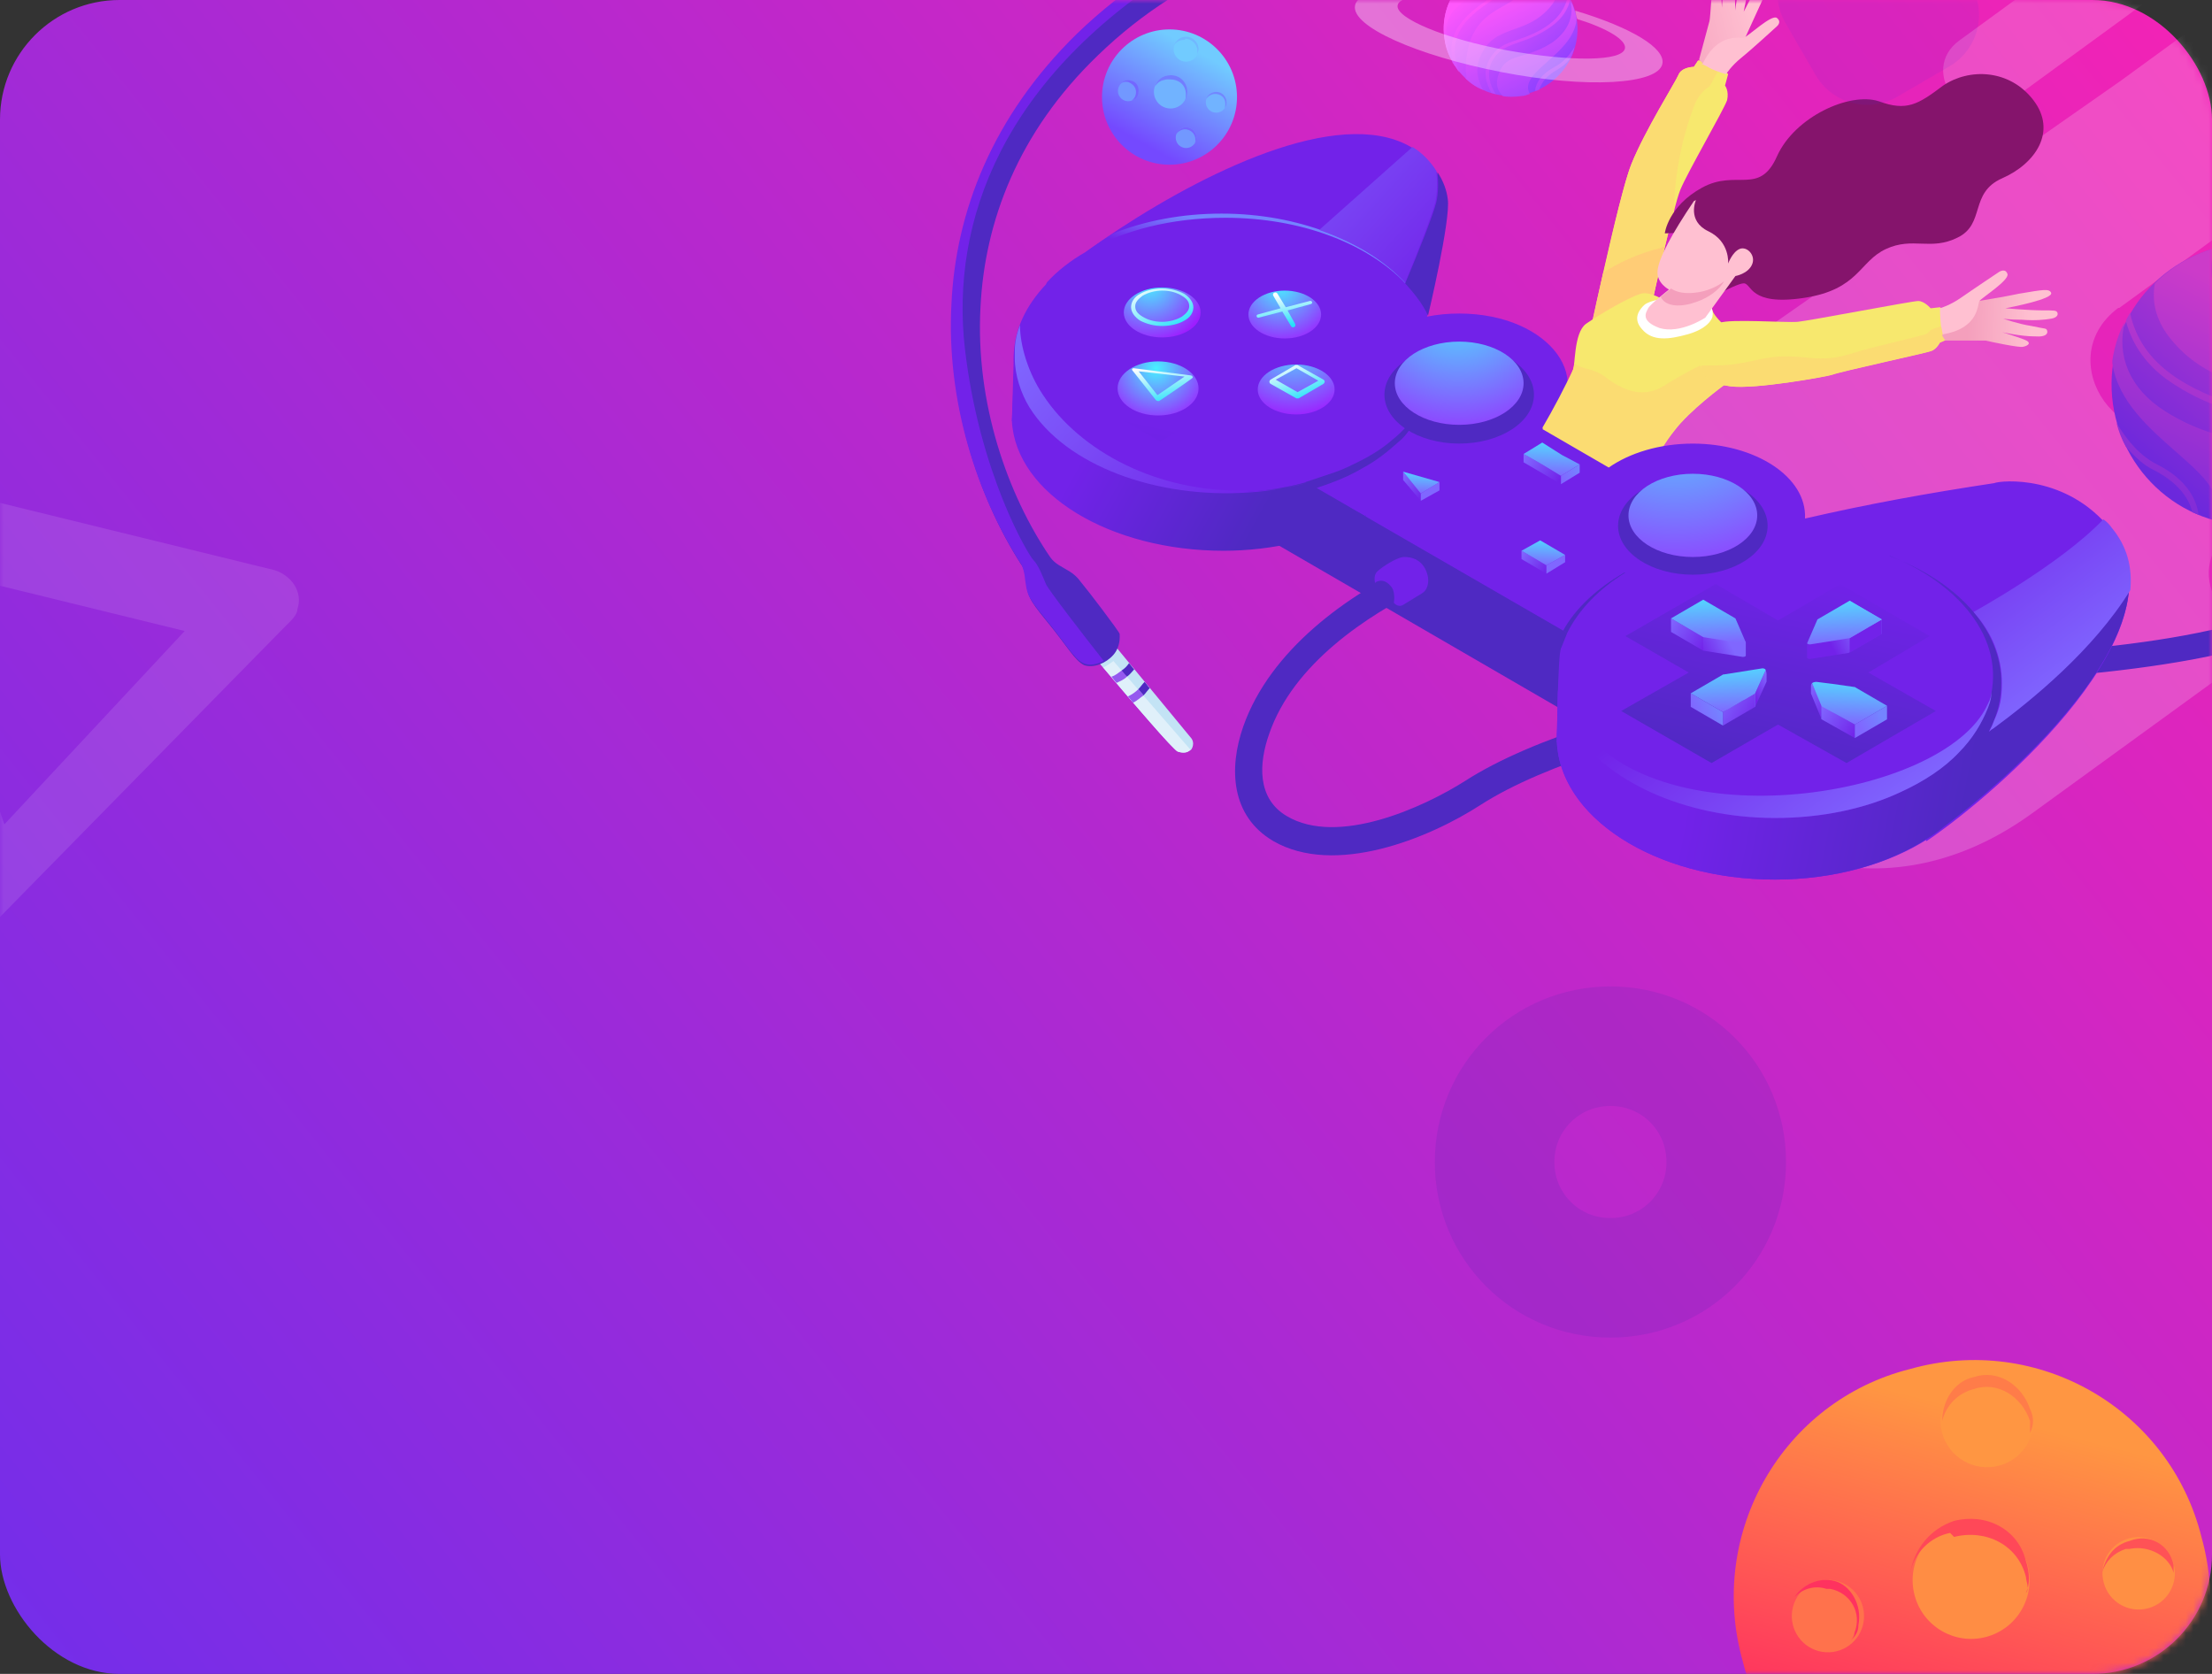 <svg width="296" height="224" viewBox="0 0 296 224" fill="none" xmlns="http://www.w3.org/2000/svg">
<rect x="0" y="0" width="296" height="224" fill="#333333" stroke="none"/>
<rect width="296" height="224" rx="16" fill="url(#paint0_linear)"/>
<mask id="mask0" mask-type="alpha" maskUnits="userSpaceOnUse" x="0" y="0" width="296" height="224">
<rect width="296" height="224" rx="16" fill="#C4C4C4"/>
</mask>
<g mask="url(#mask0)">
<path d="M342.168 20.613L339.311 22.687L338.756 23.103L338.061 23.66L332.364 27.838C332.085 28.117 331.67 28.394 331.252 28.673L310.688 43.572L294.014 55.688C284.426 62.65 274.005 48.307 283.453 41.205C283.453 41.205 283.453 41.205 283.593 41.205L310.548 21.57L310.132 21.43C310.411 21.151 310.827 20.874 311.106 20.595C311.106 20.595 311.106 20.595 311.245 20.595L322.084 12.657C332.784 2.909 319.028 -14.915 306.66 -5.863L283.734 10.847L194.938 72.956C200.357 72.26 206.054 70.17 211.752 66.271L219.393 60.98C200.634 90.641 237.873 133.671 272.055 108.745L300.817 87.857L306.514 83.679C298.734 87.718 291.09 76.438 298.734 70.868L319.437 55.829L325.829 51.235C325.968 51.095 325.968 51.095 326.107 51.095L326.247 50.955C326.386 50.816 326.386 50.816 326.525 50.676C326.665 50.536 326.804 50.536 326.804 50.397L342.168 39.238V20.613Z" fill="white" fill-opacity="0.188"/>
<path d="M268.445 13.912L290.4 -2.102C295.958 -6.14 289.705 -14.634 284.147 -10.595L262.192 5.418C256.634 9.457 262.887 17.95 268.445 13.912Z" fill="white" fill-opacity="0.188"/>
<path d="M255.617 183.195C272.697 178.384 290.321 188.544 294.587 205.669C299.388 222.786 289.25 240.448 272.162 244.723C255.082 249.543 237.458 239.375 233.192 222.25C228.391 205.132 238.537 187.479 255.617 183.195Z" fill="url(#paint1_linear)"/>
<path d="M261.74 203.907C265.91 202.786 270.2 205.268 271.318 209.448C272.437 213.627 269.96 217.926 265.79 219.047C261.62 220.168 257.33 217.686 256.211 213.507C255.085 209.328 257.561 205.028 261.74 203.907Z" fill="#FF8D44"/>
<path d="M261.488 205.669C265.762 204.596 270.028 206.742 271.099 211.017C271.099 211.553 271.634 212.626 271.099 213.155C271.634 212.082 271.634 210.481 271.099 208.871C270.028 204.588 265.762 202.45 261.488 203.523C258.284 204.596 256.151 207.27 255.616 210.481C256.151 207.807 258.284 205.669 260.953 205.132L261.488 205.669Z" fill="#FF4858"/>
<path d="M245.857 211.585C248.437 212.274 249.963 214.932 249.276 217.518C248.589 220.104 245.937 221.633 243.356 220.945C240.776 220.248 239.25 217.598 239.937 215.012C240.624 212.426 243.276 210.889 245.857 211.585Z" fill="#FF724C"/>
<path d="M244.947 212.626C247.615 213.163 249.221 215.837 248.15 218.511C248.15 219.047 247.615 219.584 247.615 219.584C248.15 219.047 248.686 218.511 248.686 217.446C249.221 214.772 247.615 212.098 245.482 211.561C243.349 211.025 241.208 212.098 240.146 213.699C241.216 212.626 242.814 212.098 244.42 212.626H244.947Z" fill="#FF325F"/>
<path d="M284.93 205.845C287.51 205.148 290.17 206.686 290.865 209.28C291.56 211.865 290.027 214.531 287.438 215.22C284.858 215.917 282.197 214.379 281.51 211.785C280.807 209.199 282.341 206.533 284.93 205.845Z" fill="#FF8F44"/>
<path d="M284.988 207.27C287.656 206.734 290.324 208.343 290.86 210.481C290.86 211.017 290.86 211.553 290.86 212.09C290.86 211.553 290.86 210.481 290.86 209.416C290.324 206.742 287.656 205.132 284.988 206.205C282.855 206.742 281.784 208.343 281.249 210.489C281.784 208.887 282.855 207.814 284.453 207.278H284.988V207.27Z" fill="#FF5256"/>
<path d="M264.29 184.036C267.622 183.139 271.041 185.125 271.936 188.463C272.83 191.802 270.849 195.237 267.518 196.126C264.186 197.022 260.767 195.037 259.872 191.698C258.986 188.367 260.959 184.933 264.29 184.036Z" fill="#FF9642"/>
<path d="M264.17 185.869C267.373 184.797 270.577 186.942 271.647 190.153C271.647 190.689 271.647 191.226 271.647 191.762C272.183 190.689 272.183 189.624 271.647 188.551C270.577 185.341 267.373 183.203 264.17 184.268C261.501 184.805 259.896 187.479 259.896 190.153C260.431 188.015 262.029 186.406 264.17 185.869Z" fill="#FF7C49"/>
<path d="M143.573 84.563C143.573 84.563 156.775 100.299 157.608 100.577C158.442 100.856 159.137 100.577 159.415 100.297C159.694 99.879 159.833 99.183 159.276 98.626C158.721 97.93 147.326 84.144 147.326 84.144L143.713 84.7L143.573 84.563Z" fill="#C3E3F5"/>
<path d="M147.604 89.297C151.494 93.892 157.052 100.437 157.609 100.577C158.443 100.856 158.998 100.716 159.277 100.297L148.995 88.462C148.992 88.462 147.882 89.297 147.604 89.297Z" fill="#E0F0FA"/>
<path d="M190.678 78.576C182.897 82.335 173.031 88.88 169.835 98.211C168.446 102.11 168.168 106.845 172.197 109.212C179.007 113.25 190.399 108.097 196.097 104.477C204.99 98.768 220.69 94.033 238.755 90.691C273.77 84.006 330.324 94.869 330.046 43.902C329.906 29.419 325.182 15.912 316.15 2.682C301.144 -19.32 277.939 -14.446 257.234 -10.129C247.228 -8.041 237.919 -6.09 229.86 -7.066C204.432 -10.268 171.362 -16.257 146.905 7.417C136.205 17.721 131.76 29.697 131.204 41.116C130.512 53.927 134.82 66.182 140.518 74.538C141.212 75.513 142.046 75.79 143.158 76.488C144.271 77.184 144.686 78.02 144.965 78.299C145.244 78.578 149.829 84.565 149.829 84.844C149.829 85.123 149.968 86.515 148.995 87.628C148.022 88.743 146.354 89.439 145.104 89.02C143.855 88.463 142.742 86.374 140.102 83.171C137.461 79.968 137.6 79.689 137.322 77.88C137.182 76.348 136.767 75.652 136.627 75.513C130.93 66.6 126.761 54.066 127.456 40.978C128.011 28.723 132.874 15.912 144.269 4.772C170.114 -20.154 204.295 -14.028 230.28 -10.685C237.645 -9.71 246.677 -11.66 256.402 -13.748C278.218 -18.343 302.672 -23.496 319.069 0.594C328.517 14.52 333.52 28.723 333.659 43.902C333.938 97.793 276.689 87.209 239.449 94.311C221.942 97.653 206.657 102.248 198.18 107.678C191.094 112.273 178.587 117.286 170.39 112.552C164.693 109.21 164.415 102.804 166.361 97.234C169.973 86.93 180.394 79.549 189.15 75.511L190.678 78.853V78.576Z" fill="#4F29C2"/>
<path d="M147.705 88.447C146.871 88.866 145.796 89.159 144.963 88.741C143.713 88.184 142.601 86.094 139.96 82.891C137.319 79.689 137.459 79.409 137.18 77.601C137.041 76.069 136.625 75.373 136.485 75.234C130.79 66.321 126.621 53.789 127.316 40.699C127.871 28.444 132.734 15.633 144.129 4.493C169.974 -20.433 204.156 -14.307 230.14 -10.964C237.505 -9.989 246.535 -11.94 256.262 -14.028C270.297 -16.951 285.443 -20.154 298.921 -15.559C275.716 -20.85 252.511 -10.685 236.671 -9.433C220.831 -8.041 183.452 -19.737 158.719 -4.838C133.986 10.203 127.179 29.836 129.123 46.686C131.069 63.395 137.598 74.258 138.294 74.954C138.989 75.65 139.544 77.182 139.962 78.157C140.241 78.853 144.965 84.981 147.605 88.322L147.705 88.447Z" fill="#7222E9"/>
<path d="M229.17 8.113H227.224L226.669 8.948C226.669 8.948 225.001 8.948 224.584 10.063C224.166 11.038 220.138 17.444 218.331 21.899C216.524 26.356 212.357 46.546 212.357 46.546L221.945 42.368L220.972 40.976C220.972 40.976 223.889 27.748 224.862 25.379C225.835 23.012 230.699 14.656 231.115 13.403C231.393 12.151 230.836 11.453 230.836 11.453L231.252 9.921L229.306 7.971L229.17 8.113Z" fill="#F7E86E"/>
<path d="M229.169 8.113H227.222L226.667 8.948C226.667 8.948 225 8.948 224.582 10.063C224.164 11.038 220.136 17.444 218.329 21.899C217.08 24.962 214.855 35.267 213.466 41.535C216.107 41.814 218.884 41.395 221.107 40.42C221.523 38.332 222.914 32.064 224.024 28.305C224.024 22.039 225.831 16.469 226.526 14.658C227.36 12.151 228.748 11.595 228.748 11.595L230.137 9.088L229.304 8.252L229.169 8.113Z" fill="#FBDC72"/>
<path d="M214.527 36.496C213.278 41.926 212.305 46.523 212.305 46.523L221.892 42.345L220.919 40.953C220.919 40.953 221.753 36.915 222.726 33.016C222.587 33.016 222.447 33.016 222.31 33.156C218.973 33.989 216.472 35.242 214.527 36.496Z" fill="#FFCC76"/>
<path d="M225.14 41.812C225.14 41.812 229.169 41.395 229.169 41.532C229.169 41.672 229.448 42.368 230.837 43.623C232.226 44.737 232.365 48.776 232.365 48.776L230.698 51.56C230.698 51.56 226.113 54.902 224.027 57.686C221.804 60.472 219.719 64.788 219.719 64.788C219.719 64.788 217.218 65.067 213.745 63.256C210.134 61.445 207.354 58.242 207.354 58.242C207.354 58.242 210.134 51.281 210.41 50.166C210.826 49.051 210.549 44.596 212.217 43.343C214.024 42.091 217.775 39.861 219.582 39.305C221.387 38.748 225.14 41.812 225.14 41.812Z" fill="#F7E86E"/>
<path d="M231.114 50.726L230.559 51.562C230.559 51.562 225.974 54.904 223.889 57.688C221.666 60.474 219.58 64.79 219.58 64.79C219.58 64.79 217.079 65.069 213.607 63.258C209.993 61.447 207.215 58.245 207.215 58.245C207.215 58.245 209.995 51.283 210.271 50.168C210.411 49.889 210.646 49.097 210.646 48.54C211.895 49.655 213.051 49.053 214.995 50.587C217.636 52.537 220.138 53.233 222.776 51.562C225.417 49.891 227.5 48.915 227.5 48.915C227.5 48.915 227.779 49.891 230.975 50.587L231.114 50.726Z" fill="#FBDC72"/>
<path d="M222.22 41.535L221.664 40.143C221.664 40.143 220.415 40.422 219.997 40.839C219.579 41.257 218.329 42.51 219.718 44.041C221.107 45.713 223.332 45.433 225.831 44.737C228.333 44.041 229.166 42.787 229.166 42.231C229.306 41.812 228.888 40.559 228.888 40.559L222.217 41.395V41.535H222.22Z" fill="white"/>
<path d="M260.85 42.091L259.6 41.116L258.35 41.255C258.35 41.255 257.517 40.28 256.683 40.28C255.849 40.28 242.093 42.926 240.564 43.064C239.036 43.204 231.393 42.647 230.143 43.204C228.893 43.76 227.363 46.267 227.642 48.357C227.92 50.445 228.336 51.281 231.671 51.699C234.867 52.116 244.178 50.445 245.149 50.168C246.122 49.751 257.793 47.244 258.488 46.965C259.182 46.686 259.6 45.85 259.6 45.85L260.573 45.433C260.573 45.433 262.101 44.737 260.989 42.091H260.85Z" fill="#F7E86E"/>
<path d="M227.639 48.915C227.917 50.587 228.612 51.282 231.529 51.701C234.725 52.118 244.036 50.447 245.007 50.17C245.98 49.753 257.651 47.246 258.345 46.967C259.04 46.688 259.458 45.852 259.458 45.852L260.431 45.435C260.431 45.435 261.404 44.879 261.265 43.208C260.431 43.487 258.903 43.904 258.624 44.044C258.208 44.183 258.069 44.6 257.651 44.739C257.235 44.879 253.761 45.715 250.425 46.55C247.09 47.386 245.841 48.361 241.254 47.803C236.669 47.384 235.835 48.219 231.806 48.778C230.556 48.917 229.165 48.917 227.776 48.917H227.639V48.915Z" fill="#FBDC72"/>
<path d="M262.933 40.559C262.933 40.559 266.824 40.003 270.159 39.305C273.494 38.748 274.189 38.609 274.467 39.165C274.885 40.001 269.049 41.116 268.354 41.253C268.354 41.253 271.55 41.532 273.218 41.532C274.885 41.532 275.164 41.532 275.301 41.812C275.44 42.091 275.301 42.508 274.467 42.647C273.633 42.787 272.384 42.926 270.577 42.787C268.909 42.787 268.076 42.647 268.076 42.647C268.076 42.647 270.022 43.343 271.827 43.623C273.773 44.041 273.773 43.902 273.912 44.179C274.051 44.458 274.051 45.154 272.244 45.014C270.438 45.014 267.936 44.458 267.936 44.458C267.936 44.458 269.743 45.014 270.853 45.433C271.966 45.85 271.409 46.269 270.714 46.408C270.159 46.548 266.269 45.713 265.711 45.573C265.156 45.573 260.293 45.573 260.293 45.573L259.877 44.877L262.794 40.699L262.933 40.559Z" fill="url(#paint2_linear)"/>
<path d="M226.944 40.978C226.944 40.978 232.224 37.915 233.336 37.915C234.448 37.915 234.031 40.978 241.395 39.865C248.76 38.751 248.76 34.991 252.372 33.32C255.984 31.649 258.348 33.599 261.959 31.789C265.71 29.978 263.488 25.8 267.935 23.852C272.381 21.901 275.3 17.586 272.104 13.408C268.908 9.23 263.49 9.09 260.015 11.457C256.68 13.964 255.152 14.939 251.401 13.545C247.51 12.293 240.146 15.633 237.784 20.926C235.422 26.217 232.365 22.597 227.778 25.104C223.193 27.611 222.775 31.23 222.775 31.23L226.526 31.091L227.221 40.978H226.944Z" fill="#85146C"/>
<path d="M226.944 26.773C226.944 26.773 225.694 29.559 228.611 30.951C231.529 32.343 231.252 35.269 231.252 35.269C231.252 35.269 231.807 33.737 232.78 33.318C233.753 32.901 235.003 34.154 234.448 35.406C233.893 36.658 232.225 36.938 232.225 36.938L228.195 42.508C228.195 42.508 224.86 44.735 222.082 43.9C219.442 42.924 220.275 41.812 220.554 41.253C220.833 40.697 223.334 38.746 223.334 38.746C223.334 38.746 221.667 37.911 221.806 36.24C221.945 34.569 223.75 31.226 226.669 26.911L226.944 26.773Z" fill="#FFC0D1"/>
<path d="M223.61 38.611C223.61 38.611 222.915 39.167 222.221 39.726C222.915 41.118 224.999 41.118 226.945 40.422C228.612 39.865 230.141 38.751 230.696 37.638C229.862 38.334 228.334 39.03 226.806 39.169C225.556 39.307 224.443 39.167 223.61 38.611Z" fill="#F49FBC"/>
<path d="M260.016 44.737C264.879 43.902 264.6 40.699 264.879 40.282C265.158 39.865 268.909 37.498 268.63 36.663C268.351 35.827 267.518 36.383 267.518 36.383C267.518 36.383 263.767 38.888 262.378 39.863C260.989 40.839 259.598 41.255 259.598 41.255C259.598 41.255 259.598 42.508 259.737 43.623C259.876 44.041 259.876 44.458 260.016 44.875V44.737Z" fill="#FFC0D1"/>
<path d="M232.641 7C232.641 7 234.309 3.378 235.698 0.315C237.087 -2.748 237.505 -3.304 236.948 -3.863C236.253 -4.559 233.752 0.872 233.336 1.567C233.336 1.567 233.891 -1.496 234.448 -3.167C235.004 -4.698 235.004 -5.117 234.727 -5.255C234.448 -5.394 234.032 -5.534 233.754 -4.698C233.475 -4.002 233.059 -2.748 232.641 -1.079C232.226 0.592 232.226 1.428 232.226 1.428C232.226 1.428 232.086 -0.523 232.226 -2.471C232.365 -4.419 232.365 -4.559 232.226 -4.698C232.086 -4.838 231.392 -5.117 230.976 -3.306C230.558 -1.635 230.421 1.011 230.421 1.011C230.421 1.011 230.281 -0.939 230.281 -2.052C230.142 -3.167 229.587 -2.748 229.308 -2.192C229.03 -1.635 228.893 2.263 228.753 2.822C228.614 3.378 227.364 7.975 227.364 7.975L227.919 8.532L232.783 6.86L232.641 7Z" fill="url(#paint3_linear)"/>
<path d="M227.778 8.671C229.861 4.216 232.92 5.189 233.336 5.05C233.891 4.91 237.087 1.847 237.781 2.403C238.476 2.959 237.781 3.518 237.781 3.518C237.781 3.518 234.446 6.581 233.057 7.696C231.668 8.811 230.974 9.924 230.974 9.924C230.974 9.924 229.861 9.644 228.751 9.088C228.335 8.809 227.917 8.671 227.639 8.532L227.778 8.671Z" fill="#FFC0D1"/>
<path d="M195.265 48.496C199.155 48.496 202.63 49.472 205.268 51.003L205.823 49.193L209.853 51.143V57.828C209.853 62.981 203.322 67.296 195.402 67.296C187.343 67.296 180.951 63.118 180.951 57.828C180.951 52.675 187.482 48.359 195.402 48.359L195.265 48.496Z" fill="#FBDC72"/>
<path d="M140.101 37.775C141.49 36.244 143.297 34.852 145.243 33.737C156.498 25.66 174.563 15.633 185.678 18.419C191.236 19.811 193.183 23.989 193.598 26.775C194.016 29.561 190.958 42.372 190.958 42.372C192.347 42.093 193.738 41.956 195.266 41.956C207.494 41.956 214.302 51.285 206.382 57.413L215.275 62.566C218.055 60.616 222.085 59.363 226.53 59.363C234.868 59.363 241.815 63.819 241.536 69.391C250.011 67.44 257.655 66.048 266.826 64.656C267.939 64.24 276.553 63.541 282.39 70.783C292.95 83.733 267.66 105.874 257.796 112.558L254.182 106.292C249.458 108.52 243.622 109.774 237.369 109.774C221.111 109.774 207.912 101.141 208.189 90.418C199.156 85.684 179.842 72.733 178.869 72.037C177.896 71.341 177.48 66.746 178.453 63.541C174.145 65.213 169.281 66.188 163.863 66.188C148.299 66.188 135.655 57.971 135.655 47.807C135.655 44.185 137.323 40.845 139.964 38.059L140.101 37.775Z" fill="#7222E9"/>
<path d="M208.882 86.792L209.716 84.702L167.058 60.055V70.639L208.604 94.73L208.882 86.792Z" fill="#4F29C2"/>
<path d="M237.504 117.705C253.62 117.705 266.684 109.227 266.684 98.768C266.684 88.309 253.62 79.83 237.504 79.83C221.388 79.83 208.323 88.309 208.323 98.768C208.323 109.227 221.388 117.705 237.504 117.705Z" fill="#7222E9"/>
<path d="M230.004 80.387L216.386 80.526C216.386 80.526 209.3 86.096 208.882 86.792C208.464 87.488 208.327 99.326 208.327 99.326L230.004 80.526V80.387Z" fill="#7222E9"/>
<path d="M163.722 72.75C179.301 72.75 191.93 64.795 191.93 54.983C191.93 45.171 179.301 37.217 163.722 37.217C148.144 37.217 135.515 45.171 135.515 54.983C135.515 64.795 148.144 72.75 163.722 72.75Z" fill="#7222E9"/>
<path d="M157.191 37.496L143.574 37.636L135.687 46.907L135.408 56.375L157.051 37.636L157.191 37.496Z" fill="#7222E9"/>
<path d="M182.759 69.107L174.839 64.513C171.364 65.488 167.752 65.904 163.999 65.904C151.355 65.904 139.127 60.195 136.347 51.143C135.929 50.028 135.792 48.776 135.792 47.521L135.407 56.375C135.962 66.123 148.575 73.702 163.721 73.702C170.252 73.702 177.199 72.17 182.756 68.968V69.107H182.759Z" fill="url(#paint4_linear)"/>
<path d="M192.344 22.874C192.484 24.406 192.484 25.798 192.205 27.052C191.789 28.723 189.982 33.318 188.036 37.915C189.286 39.307 190.398 40.699 191.093 42.233C191.093 42.233 194.149 29.422 193.733 26.636C193.594 25.521 193.178 24.268 192.344 23.016V22.874Z" fill="#4F29C2"/>
<path d="M252.93 74.398C262.517 78.297 268.909 86.094 265.992 94.59C264.185 99.743 259.461 103.642 254.319 106.009C249.595 108.237 243.758 109.491 237.506 109.491C224.583 109.491 212.078 103.781 209.022 94.59C208.743 93.894 208.606 93.058 208.466 92.362L208.327 99.185C208.745 109.489 221.666 117.705 237.508 117.705C245.428 117.705 252.653 115.615 257.795 112.275C258.49 111.856 259.323 111.3 260.157 110.604C268.772 104.198 283.917 90.412 284.89 78.993C280.027 87.07 271.412 94.031 266.131 97.93C267.243 95.842 267.799 93.613 267.799 91.385C267.799 84.144 261.823 77.738 252.792 74.396H252.93V74.398Z" fill="url(#paint5_linear)"/>
<path d="M209.714 84.702C211.243 81.639 213.883 78.853 217.495 76.626H217.356C213.742 78.713 210.825 81.36 209.157 84.423L209.714 84.702Z" fill="#4F29C2"/>
<path d="M188.04 57.269C187.485 57.826 187.067 58.245 186.372 58.801C185.123 59.916 183.592 60.889 181.925 61.724C180.812 62.281 179.702 62.839 178.45 63.256C177.201 63.675 175.949 64.092 174.699 64.51L176.088 65.346C176.783 65.067 177.338 64.929 178.034 64.65C179.563 64.094 181.091 63.398 182.48 62.562C184.287 61.587 185.815 60.334 187.204 59.08C187.759 58.663 188.177 58.105 188.593 57.548C188.314 57.409 188.038 57.269 187.898 57.13L188.04 57.269Z" fill="#4F29C2"/>
<path d="M145.241 33.737C150.244 30.814 156.775 29.142 164 29.142C174.143 29.142 183.036 32.624 188.039 37.915V37.775C182.897 32.345 173.867 28.584 163.445 28.584C158.166 28.584 153.163 29.559 148.994 31.23C147.743 32.066 146.493 32.901 145.241 33.737Z" fill="url(#paint6_linear)"/>
<path d="M208.882 63.675L206.102 62.004L203.879 60.751V61.866L208.882 64.79V63.675Z" fill="url(#paint7_linear)"/>
<path d="M208.883 63.675V64.79L211.384 63.258V62.143L208.883 63.675Z" fill="url(#paint8_linear)"/>
<path d="M208.882 63.675L211.383 62.143L209.021 60.891L206.38 59.22L203.879 60.751L206.102 62.004L208.882 63.675Z" fill="url(#paint9_linear)"/>
<path d="M206.936 75.65L203.601 73.702V74.817L206.936 76.765V75.65Z" fill="url(#paint10_linear)"/>
<path d="M206.936 75.65V76.765L209.437 75.234V74.258L206.936 75.65Z" fill="url(#paint11_linear)"/>
<path d="M206.936 75.65L209.437 74.258L206.102 72.31L203.601 73.702L206.936 75.65Z" fill="url(#paint12_linear)"/>
<path d="M190.124 66.042L187.762 63.118V64.233L190.124 67.017V66.042Z" fill="url(#paint13_linear)"/>
<path d="M190.123 66.042V67.017L192.624 65.625V64.51L190.123 66.042Z" fill="url(#paint14_linear)"/>
<path d="M190.124 66.042L192.625 64.51L187.762 63.118L190.124 66.042Z" fill="url(#paint15_linear)"/>
<path d="M226.53 76.905C232.056 76.905 236.535 73.974 236.535 70.36C236.535 66.745 232.056 63.814 226.53 63.814C221.004 63.814 216.524 66.745 216.524 70.36C216.524 73.974 221.004 76.905 226.53 76.905Z" fill="#4F29C2"/>
<path d="M226.529 63.398C231.287 63.398 235.144 65.892 235.144 68.968C235.144 72.043 231.287 74.538 226.529 74.538C221.772 74.538 217.915 72.043 217.915 68.968C217.915 65.89 221.772 63.398 226.529 63.398Z" fill="url(#paint16_radial)"/>
<path d="M195.264 46.269C200.789 46.269 205.268 49.199 205.268 52.814C205.268 56.429 200.789 59.359 195.264 59.359C189.74 59.359 185.259 56.429 185.259 52.814C185.259 49.199 189.738 46.269 195.264 46.269Z" fill="#4F29C2"/>
<path d="M195.264 45.713C200.021 45.713 203.878 48.207 203.878 51.282C203.878 54.358 200.021 56.852 195.264 56.852C190.506 56.852 186.649 54.358 186.649 51.282C186.649 48.205 190.504 45.713 195.264 45.713Z" fill="url(#paint17_radial)"/>
<path d="M258.21 85.121L246.26 78.157L237.924 83.031L229.586 78.157L217.498 85.121L225.975 89.995L216.942 95.146L229.031 102.11L237.924 96.957L247.094 102.11L259.044 95.146L250.013 89.995L258.21 85.121Z" fill="url(#paint18_linear)"/>
<path d="M243.866 94.484L242.477 91.421C242.338 91.561 242.338 91.701 242.338 91.838V92.805L243.76 96.26L243.868 93.509V94.484H243.866Z" fill="url(#paint19_linear)"/>
<path d="M243.758 94.45V96.261L248.205 93.754V91.944L243.758 94.45Z" fill="url(#paint20_linear)"/>
<path d="M248.205 96.957L243.758 94.45V96.261L248.205 98.768V96.957Z" fill="url(#paint21_linear)"/>
<path d="M248.204 96.957V98.768L252.51 96.261V94.45L248.204 96.957Z" fill="url(#paint22_linear)"/>
<path d="M248.207 96.957L252.515 94.45L248.207 91.944L245.29 91.527L243.067 91.248C242.928 91.248 242.618 91.283 242.479 91.423L243.759 94.513L248.207 96.957Z" fill="url(#paint23_linear)"/>
<path d="M234.865 92.779L236.281 89.672C236.337 89.847 236.394 89.995 236.394 90.272V91.218L234.865 94.59V91.804V92.779Z" fill="url(#paint24_linear)"/>
<path d="M234.865 92.779V94.59L230.559 92.083V90.272L234.865 92.779Z" fill="url(#paint25_linear)"/>
<path d="M230.559 95.286L234.865 92.779V94.59L230.559 97.097V95.286Z" fill="url(#paint26_linear)"/>
<path d="M230.557 95.286V97.097L226.249 94.59V92.779L230.557 95.286Z" fill="url(#paint27_linear)"/>
<path d="M230.557 95.286L226.249 92.779L230.557 90.272L235.837 89.437C235.976 89.437 236.24 89.48 236.279 89.672L234.863 92.779L231.241 94.921L230.557 95.286Z" fill="url(#paint28_linear)"/>
<path d="M183.591 42.787L171.92 35.965L163.861 40.699L155.801 35.965L144.128 42.649L152.327 47.384L143.573 52.395L155.246 59.08L163.861 54.066L172.754 59.22L184.285 52.395L175.532 47.384L183.591 42.787Z" fill="url(#paint29_linear)"/>
<path d="M251.817 82.891V84.842L247.511 82.335V80.387L251.817 82.891Z" fill="url(#paint30_linear)"/>
<path d="M247.511 87.349L242.231 88.184C242.092 88.184 241.953 88.184 241.813 88.045V86.094L242.647 85.815L243.202 83.727L245.009 82.891L245.704 83.31L247.371 82.335L251.68 84.842L247.371 87.349H247.511Z" fill="url(#paint31_linear)"/>
<path d="M247.511 85.398L251.817 82.891V84.842L247.511 87.349V85.398Z" fill="url(#paint32_linear)"/>
<path d="M247.511 85.398L243.202 82.891L247.511 80.385L251.819 82.891L247.511 85.398ZM247.511 85.398L242.231 86.234C242.092 86.234 241.953 86.234 241.813 86.094L243.14 83.041L243.202 82.891L247.511 85.398Z" fill="url(#paint33_linear)"/>
<path d="M227.919 87.07L233.198 87.905C233.338 87.905 233.477 87.905 233.616 87.766V85.955L232.782 85.536L232.227 83.448L230.42 82.612L229.726 83.029L228.058 82.054L223.75 84.561L227.825 86.932L227.919 87.07Z" fill="url(#paint34_linear)"/>
<path d="M227.919 85.261L223.61 82.754V84.563L227.919 87.07V85.261Z" fill="url(#paint35_linear)"/>
<path d="M227.919 85.261L232.227 82.754L227.919 80.247L223.61 82.754L227.919 85.261ZM227.919 85.261L233.198 86.096C233.337 86.096 233.477 86.096 233.616 85.957L232.227 82.754L231.819 82.798L227.919 85.261Z" fill="url(#paint36_linear)"/>
<path d="M155.523 45.154C158.363 45.154 160.665 43.658 160.665 41.812C160.665 39.966 158.363 38.469 155.523 38.469C152.683 38.469 150.381 39.966 150.381 41.812C150.381 43.658 152.683 45.154 155.523 45.154Z" fill="url(#paint37_radial)"/>
<path d="M173.449 48.776C176.289 48.776 178.591 50.272 178.591 52.118C178.591 53.964 176.289 55.461 173.449 55.461C170.608 55.461 168.307 53.964 168.307 52.118C168.307 50.272 170.608 48.776 173.449 48.776Z" fill="url(#paint38_radial)"/>
<path d="M154.968 48.357C157.96 48.357 160.387 49.978 160.387 51.976C160.387 53.977 157.96 55.598 154.968 55.598C151.976 55.598 149.55 53.977 149.55 51.976C149.55 49.978 151.976 48.357 154.968 48.357Z" fill="url(#paint39_radial)"/>
<path d="M171.921 38.888C174.607 38.888 176.784 40.322 176.784 42.091C176.784 43.86 174.607 45.294 171.921 45.294C169.235 45.294 167.058 43.86 167.058 42.091C167.058 40.322 169.235 38.888 171.921 38.888Z" fill="url(#paint40_radial)"/>
<path d="M152.607 42.927C151.913 42.51 151.357 41.812 151.357 41.116C151.357 40.42 151.773 39.724 152.607 39.305C153.302 38.888 154.414 38.609 155.524 38.609C156.637 38.609 157.608 38.888 158.442 39.305C159.136 39.724 159.691 40.42 159.691 41.116C159.691 41.812 159.273 42.508 158.442 42.927C157.747 43.345 156.635 43.623 155.524 43.623C154.414 43.623 153.441 43.345 152.607 42.927ZM159.138 40.978C159.138 40.422 158.859 40.003 158.165 39.586C157.47 39.169 156.637 38.89 155.524 38.89C154.551 38.89 153.578 39.169 152.884 39.586C152.328 40.003 151.911 40.422 151.911 40.978C151.911 41.535 152.189 41.953 152.884 42.37C153.578 42.789 154.412 43.066 155.524 43.066C156.497 43.066 157.47 42.787 158.165 42.37C158.72 41.951 159.138 41.535 159.138 40.978Z" fill="url(#paint41_linear)"/>
<path d="M173.309 43.345C173.382 43.518 173.353 43.689 173.17 43.762C172.958 43.85 172.843 43.764 172.752 43.623L171.596 41.687L168.446 42.508C168.358 42.541 168.209 42.495 168.167 42.368C168.126 42.235 168.171 42.124 168.306 42.089L171.363 41.253L170.39 39.582C170.301 39.386 170.346 39.238 170.529 39.165C170.721 39.088 170.852 39.157 170.945 39.305L172.057 41.116L175.253 40.28C175.368 40.255 175.478 40.245 175.567 40.401C175.636 40.522 175.542 40.666 175.391 40.697L172.297 41.541L173.309 43.345Z" fill="url(#paint42_linear)"/>
<path d="M177.105 50.807C177.222 50.868 177.257 51.02 177.257 51.02C177.257 51.16 177.245 51.224 177.105 51.364L173.77 53.314C173.631 53.314 173.631 53.314 173.492 53.314L170.017 51.364C169.882 51.287 169.863 51.093 169.863 51.093C169.892 50.934 169.878 50.945 170.017 50.805L173.352 48.855C173.492 48.855 173.492 48.855 173.631 48.855L177.105 50.807ZM170.712 50.807L173.629 52.479L176.409 50.947L173.492 49.276L170.712 50.807Z" fill="url(#paint43_linear)"/>
<path d="M154.944 52.839L158.504 50.393L152.374 49.691L154.882 52.879L154.944 52.839ZM151.497 49.518C151.453 49.445 151.507 49.263 151.69 49.274L151.809 49.286L159.334 50.236C159.473 50.234 159.614 50.37 159.616 50.51C159.616 50.51 159.623 50.545 159.481 50.651C158.417 51.451 155.1 53.67 155.1 53.67C154.961 53.673 154.821 53.677 154.68 53.541L151.536 49.57L151.497 49.518Z" fill="url(#paint44_linear)"/>
<path d="M266.592 97.067C266.453 97.347 266.314 97.624 266.176 97.903C266.316 97.763 266.455 97.624 266.732 97.486C271.874 93.727 280.209 86.903 285.073 78.966C285.351 75.903 284.655 73.117 282.571 70.61C282.293 70.191 281.877 69.774 281.459 69.495C275.762 75.484 264.091 81.889 264.091 81.889C266.592 84.675 267.883 87.941 267.883 91.422C267.883 93.373 267.657 94.661 266.823 96.472L266.592 97.067ZM265.898 94.421C260.061 106.815 222.266 112.802 211.15 96.788C210.456 95.813 209.901 94.7 209.483 93.585C209.204 92.889 208.928 92.054 208.788 91.218C208.788 90.939 208.649 90.662 208.649 90.383C208.649 91.079 208.649 91.635 208.51 92.333C208.51 92.612 208.649 93.029 208.649 93.308C208.788 93.727 208.928 94.144 209.067 94.7L209.206 95.117C209.485 95.953 209.901 96.788 210.456 97.484C214.764 104.446 225.325 109.46 237.551 109.46C243.803 109.46 249.64 108.207 254.364 105.978C257.421 104.586 260.201 102.775 262.145 100.685C263.952 98.874 265.205 96.786 266.035 94.698C266.467 93.611 266.443 93.263 266.517 92.552C266.397 93.198 266.347 93.515 266.068 94.071L265.898 94.421Z" fill="url(#paint45_linear)"/>
<path d="M167.058 65.625C155.108 66.042 144.548 60.472 139.545 52.814C137.599 49.891 136.488 46.269 136.488 43.485C136.073 44.6 135.794 45.713 135.794 46.967C135.794 47.246 135.794 47.523 135.794 47.942C135.794 50.17 136.628 52.677 137.74 54.487C142.604 62.285 154.692 66.742 167.058 65.906C169.699 65.767 172.337 65.211 174.839 64.654C172.198 65.35 169.697 65.629 167.058 65.769V65.625ZM176.645 30.811C181.37 32.483 185.26 34.85 188.04 37.773C189.847 33.316 191.652 28.721 192.07 27.05C192.348 25.798 192.348 24.404 192.209 22.872C191.514 21.757 190.402 20.505 189.013 19.669C182.9 25.1 176.645 30.67 176.645 30.67V30.811Z" fill="url(#paint46_linear)"/>
<path d="M184.01 78.017C184.01 78.017 183.731 77.042 184.289 76.486C184.844 75.93 186.929 74.535 187.902 74.535C188.876 74.535 189.986 74.815 190.682 76.067C191.377 77.322 191.238 78.853 190.267 79.409L187.765 80.941C187.071 81.358 186.516 80.662 186.516 80.662C186.516 80.662 186.794 79.13 186.1 78.434C185.405 77.599 184.711 77.599 184.154 77.878L184.01 78.017Z" fill="#7222E9"/>
<path d="M156.496 3.937C161.484 3.937 165.529 7.99 165.529 12.989C165.529 17.988 161.484 22.041 156.496 22.041C151.508 22.041 147.464 17.988 147.464 12.989C147.464 7.99 151.508 3.937 156.496 3.937Z" fill="url(#paint47_linear)"/>
<path d="M156.634 10.063C157.861 10.063 158.857 11.061 158.857 12.291C158.857 13.522 157.861 14.518 156.634 14.518C155.405 14.518 154.411 13.52 154.411 12.291C154.411 11.061 155.405 10.063 156.634 10.063Z" fill="#71B3FF"/>
<path d="M156.517 10.62C157.766 10.62 158.687 11.368 158.687 12.622C158.687 12.901 158.687 13.076 158.602 13.405C158.742 13.126 158.881 12.71 158.881 12.291C158.881 11.038 157.908 10.051 156.658 10.063C155.487 10.074 154.814 10.749 154.535 11.584C155.015 10.905 155.334 10.782 156.076 10.63L156.517 10.62Z" fill="#727DFF"/>
<path d="M158.718 17.025C159.485 17.025 160.107 17.648 160.107 18.417C160.107 19.186 159.485 19.809 158.718 19.809C157.951 19.809 157.329 19.186 157.329 18.417C157.329 17.65 157.951 17.025 158.718 17.025Z" fill="#7298FF"/>
<path d="M158.578 17.304C159.272 17.304 159.967 17.861 159.967 18.696C159.967 18.836 159.971 18.959 159.913 19.117C160.071 18.982 160.106 18.696 160.106 18.417C160.106 17.721 159.551 17.025 158.717 17.025C158.162 17.025 157.53 17.404 157.391 17.963C157.669 17.546 158.162 17.304 158.578 17.304Z" fill="#7367FF"/>
<path d="M151.656 10.978C152.313 11.357 152.538 12.199 152.159 12.857C151.781 13.516 150.941 13.741 150.284 13.362C149.627 12.982 149.402 12.141 149.78 11.482C150.161 10.824 150.999 10.599 151.656 10.978Z" fill="#7298FF"/>
<path d="M151.355 11.178C152.05 11.595 152.152 12.384 151.875 12.941C151.802 13.093 151.64 13.306 151.445 13.447C151.998 13.253 152.106 13.06 152.245 12.78C152.551 12.007 152.28 11.143 151.586 10.865C150.998 10.649 150.474 10.713 150.056 11.13C150.472 10.851 150.962 10.936 151.091 11.024L151.355 11.178Z" fill="#7367FF"/>
<path d="M162.747 12.291C163.515 12.291 164.136 12.914 164.136 13.683C164.136 14.452 163.515 15.075 162.747 15.075C161.98 15.075 161.358 14.452 161.358 13.683C161.358 12.914 161.98 12.291 162.747 12.291Z" fill="#71B3FF"/>
<path d="M162.609 12.57C163.304 12.57 163.969 13.03 163.969 13.866C163.969 14.006 163.952 14.285 163.886 14.462C164.075 14.249 164.137 13.964 164.137 13.685C164.137 12.989 163.582 12.293 162.748 12.293C162.193 12.293 161.578 12.655 161.438 13.214C161.717 12.793 162.193 12.57 162.609 12.57Z" fill="#7287FF"/>
<path d="M158.717 4.91C159.639 4.91 160.385 5.658 160.385 6.581C160.385 7.504 159.639 8.252 158.717 8.252C157.796 8.252 157.05 7.504 157.05 6.581C157.05 5.658 157.796 4.91 158.717 4.91Z" fill="#71CBFF"/>
<path d="M158.578 5.189C159.551 5.189 160.246 6.025 160.246 6.86C160.246 7 160.246 7.14 160.106 7.417C160.246 7.137 160.385 6.86 160.385 6.581C160.385 5.606 159.551 4.91 158.717 4.91C157.884 4.91 157.328 5.466 157.05 6.162C157.328 5.606 157.884 5.327 158.578 5.327V5.189Z" fill="#71B8FF"/>
<path d="M200.685 -4.976C195.822 -4.14 192.486 0.455 193.32 5.329C194.154 10.203 198.739 13.545 203.602 12.71C208.466 11.874 211.801 7.279 210.967 2.405C210.133 -2.469 205.548 -5.811 200.685 -4.976Z" fill="url(#paint48_linear)"/>
<path d="M200.683 -4.976C195.82 -4.14 192.484 0.455 193.318 5.329C193.458 6.581 194.013 7.696 194.568 8.671C194.847 8.95 194.984 9.367 195.262 9.646C193.316 4.216 196.651 1.988 201.099 -0.937C203.045 -2.19 203.6 -3.723 203.74 -4.976C203.6 -4.976 203.461 -4.976 203.322 -4.976C203.182 -3.861 202.627 -2.469 200.82 -1.217C196.651 1.569 193.316 3.657 194.429 8.531C191.511 0.873 196.096 0.455 199.847 -2.329C201.375 -3.444 201.236 -4.417 200.96 -4.976C200.82 -4.976 200.681 -4.976 200.404 -4.976H200.683ZM199.571 12.43C199.71 12.43 199.989 12.57 200.126 12.57C199.431 11.455 198.876 9.923 199.571 8.392C201.099 5.328 203.74 6.304 207.63 3.518C209.158 2.403 209.853 1.151 210.131 -0.102C209.992 -0.241 209.992 -0.381 209.853 -0.658C209.158 2.824 205.962 4.355 203.043 5.331C201.375 5.887 200.126 6.306 199.153 8.254C198.46 9.784 198.876 11.178 199.571 12.43ZM205.546 12.151C205.686 12.151 205.825 12.011 205.964 12.011C206.243 11.176 206.798 10.2 208.326 9.365C209.021 8.948 209.576 8.529 210.133 7.833C210.412 7.414 210.549 6.858 210.689 6.302C209.994 7.416 209.16 8.39 208.048 8.948C206.241 9.923 205.546 11.036 205.407 12.151H205.546ZM196.098 10.48C196.793 11.176 197.627 11.732 198.46 12.011C197.766 10.759 197.348 9.365 198.042 7.694C199.849 3.099 204.155 4.908 207.491 0.869C208.464 -0.246 208.603 -1.498 208.464 -2.613C207.351 -3.728 206.102 -4.424 204.573 -4.84C204.989 -4.005 205.129 -2.752 204.158 -1.498C202.211 1.288 197.487 1.009 196.377 6.858C196.098 8.25 196.098 9.365 196.238 10.34L196.098 10.48ZM200.962 12.849C201.795 12.989 202.629 12.989 203.602 12.849C204.018 12.849 204.297 12.709 204.715 12.57C203.047 9.646 210.412 7.416 210.967 2.682V2.542C210.828 1.707 210.551 0.871 210.133 0.036C210.689 2.124 209.855 4.214 207.632 5.745C203.881 8.112 201.519 6.998 200.546 9.923C199.991 11.455 200.546 12.29 201.101 12.847H200.962V12.849Z" fill="url(#paint49_linear)"/>
<path d="M210.945 1.47C218.31 3.697 222.87 6.444 222.454 8.532C221.899 11.318 212.311 11.874 200.917 9.646C189.522 7.419 180.769 3.52 181.324 0.734C181.742 -1.354 187.339 -2.194 194.981 -1.498C194.719 -1.181 194.463 -0.943 194.323 -0.525C190.015 -0.804 187.16 -0.379 187.021 0.736C186.742 2.407 193.273 5.191 201.611 6.725C210.089 8.257 217.175 8.257 217.451 6.446C217.591 5.331 215.089 3.799 211.06 2.547C210.92 2.268 210.781 1.432 210.781 1.432L210.945 1.47Z" fill="white" fill-opacity="0.349"/>
<path d="M304.48 32.762C314.762 34.433 321.711 44.181 320.043 54.485C318.376 64.79 308.649 71.752 298.367 70.082C288.085 68.411 281.138 58.663 282.806 48.359C284.471 38.053 294.198 31.091 304.48 32.762Z" fill="url(#paint50_linear)"/>
<path d="M304.48 32.762C314.762 34.433 321.711 44.181 320.043 54.485C319.627 56.992 318.654 59.359 317.403 61.447C316.985 62.143 316.429 62.839 315.874 63.535C319.904 51.977 312.818 47.382 303.37 41.255C299.34 38.609 298.09 35.269 297.812 32.762C298.09 32.762 298.367 32.622 298.645 32.622C298.924 34.989 300.034 38.053 303.925 40.559C312.957 46.409 319.765 50.864 317.403 61.168C323.655 44.875 313.928 44.039 305.732 38.192C302.396 35.825 302.675 33.737 303.23 32.622C303.648 32.622 303.925 32.762 304.343 32.762H304.48ZM306.981 69.524C306.565 69.664 306.287 69.803 305.869 69.803C307.397 67.436 308.509 64.233 306.981 61.031C303.785 54.485 298.088 56.575 289.89 50.726C286.694 48.359 285.165 45.573 284.471 42.929C284.61 42.512 284.887 42.233 285.026 41.814C286.554 49.195 293.364 52.258 299.477 54.346C303.091 55.6 305.729 56.434 307.676 60.612C309.204 63.815 308.37 66.878 306.981 69.384V69.524ZM294.335 68.968C294.056 68.828 293.78 68.689 293.362 68.549C292.946 66.738 291.555 64.65 288.359 62.979C286.831 62.283 285.579 61.029 284.469 59.776C283.914 58.801 283.496 57.688 283.219 56.573C284.608 58.941 286.415 61.029 288.638 62.143C292.528 64.094 293.917 66.738 294.196 68.828L294.335 68.968ZM314.344 65.346C312.816 66.738 311.148 67.853 309.202 68.689C310.73 66.042 311.425 62.979 310.175 59.636C306.424 50.028 297.113 53.787 290.305 45.154C288.361 42.647 287.943 40.141 288.361 37.913C290.584 35.685 293.503 34.014 296.56 33.179C295.587 34.989 295.447 37.496 297.394 40.28C301.423 46.269 311.566 45.711 314.067 58.105C314.623 61.031 314.623 63.398 314.344 65.346ZM303.923 70.22C302.116 70.499 300.309 70.499 298.365 70.08C297.67 69.941 296.836 69.801 296.142 69.524C299.616 63.258 284.192 58.801 282.664 48.636C282.664 48.496 282.664 48.357 282.664 48.219C282.943 46.409 283.498 44.598 284.332 43.066C283.219 47.523 284.887 51.979 289.75 55.042C297.67 60.055 302.673 57.688 304.896 63.815C306.008 67.017 305.035 68.968 303.783 70.08L303.923 70.22Z" fill="url(#paint51_linear)"/>
<path d="M245.844 -0.937L252.791 -4.976L256.82 1.986L249.873 6.025L245.844 -0.937Z" stroke="#582CDB" stroke-opacity="0.102" stroke-width="16" stroke-linecap="round" stroke-linejoin="round"/>
<path d="M215.5 140C224.109 140 231 146.891 231 155.5C231 164.109 224.109 171 215.5 171C206.891 171 200 164.109 200 155.5C200 146.891 206.891 140 215.5 140Z" stroke="#0B2EA4" stroke-opacity="0.102" stroke-width="16"/>
<path d="M-7.713 120.675L-22.803 68.178C-23.559 65.965 -22.047 63.741 -19.79 63C-19.034 63 -18.277 63 -17.521 63L36.79 76.31C39.047 77.051 40.559 79.264 39.803 81.487C39.803 82.229 39.047 82.97 38.291 83.7L-0.174 122.888C-1.686 124.371 -4.7 124.371 -6.212 122.888C-6.957 122.147 -6.957 121.406 -7.713 120.675ZM-11.483 74.827L0.582 110.32L24.713 84.442L-11.494 75.568V74.827H-11.483Z" fill="white" fill-opacity="0.102"/>
<path d="M150.105 89.716C149.689 89.995 149.271 90.412 148.716 90.552C148.994 90.831 149.132 91.108 149.41 91.387C149.965 91.108 150.383 90.97 150.799 90.552L150.342 89.783L150.105 89.716Z" fill="#9559EF"/>
<path d="M150.105 89.716L150.8 90.552C151.216 90.272 151.494 89.856 151.773 89.576C151.494 89.297 151.357 89.02 151.079 88.741C150.8 89.159 150.523 89.437 150.105 89.716Z" fill="#4F29C2"/>
<path d="M152.328 92.223C151.913 92.639 151.495 92.919 150.939 93.198C151.218 93.477 151.355 93.754 151.634 94.034C152.189 93.754 152.607 93.338 153.023 93.058L152.328 92.223Z" fill="#9559EF"/>
<path d="M152.328 92.223L153.023 93.058C153.301 92.779 153.578 92.362 153.856 92.083C153.578 91.804 153.441 91.527 153.162 91.248C152.885 91.527 152.607 91.944 152.328 92.223Z" fill="#4F29C2"/>
<path d="M212.357 52.814L210.654 49.088C209.541 51.595 207.77 54.902 206.381 57.269C206.381 57.269 208.604 57.826 209.716 56.573C210.828 55.458 212.357 52.675 212.357 52.675V52.814Z" fill="#FBDC72"/>
</g>
<defs>
<linearGradient id="paint0_linear" x1="8" y1="247" x2="329" y2="-11" gradientUnits="userSpaceOnUse">
<stop stop-color="#702EEB"/>
<stop offset="1" stop-color="#FF22B0"/>
</linearGradient>
<linearGradient id="paint1_linear" x1="269.939" y1="190.283" x2="255.82" y2="245.35" gradientUnits="userSpaceOnUse">
<stop stop-color="#FF9642"/>
<stop offset="1" stop-color="#FF1468"/>
</linearGradient>
<linearGradient id="paint2_linear" x1="263.297" y1="42.322" x2="271.951" y2="42.612" gradientUnits="userSpaceOnUse">
<stop stop-color="#F49FBC"/>
<stop offset="1" stop-color="#FFC0D1"/>
</linearGradient>
<linearGradient id="paint3_linear" x1="222.127" y1="4.032" x2="234.11" y2="0.707" gradientUnits="userSpaceOnUse">
<stop stop-color="#F49FBC"/>
<stop offset="1" stop-color="#FFC0D1"/>
</linearGradient>
<linearGradient id="paint4_linear" x1="167.635" y1="71.119" x2="145.833" y2="59.155" gradientUnits="userSpaceOnUse">
<stop stop-color="#4F29C2"/>
<stop offset="1" stop-color="#7222E9"/>
</linearGradient>
<linearGradient id="paint5_linear" x1="264.658" y1="99.465" x2="228.625" y2="92.373" gradientUnits="userSpaceOnUse">
<stop stop-color="#4F29C2"/>
<stop offset="1" stop-color="#7222E9"/>
</linearGradient>
<linearGradient id="paint6_linear" x1="167.7" y1="30.899" x2="166.629" y2="35.856" gradientUnits="userSpaceOnUse">
<stop stop-color="#7484FF"/>
<stop offset="1" stop-color="#7222E9"/>
</linearGradient>
<linearGradient id="paint7_linear" x1="204.022" y1="61.222" x2="208.675" y2="64.263" gradientUnits="userSpaceOnUse">
<stop stop-color="#8067FF"/>
<stop offset="1" stop-color="#7222E9"/>
</linearGradient>
<linearGradient id="paint8_linear" x1="211.339" y1="62.81" x2="208.98" y2="64.089" gradientUnits="userSpaceOnUse">
<stop stop-color="#7484FF"/>
<stop offset="1" stop-color="#8067FF"/>
</linearGradient>
<linearGradient id="paint9_linear" x1="207.743" y1="59.154" x2="207.518" y2="63.729" gradientUnits="userSpaceOnUse">
<stop stop-color="#53D6FF"/>
<stop offset="1" stop-color="#8067FF"/>
</linearGradient>
<linearGradient id="paint10_linear" x1="203.494" y1="74.068" x2="207.014" y2="76.37" gradientUnits="userSpaceOnUse">
<stop stop-color="#8067FF"/>
<stop offset="1" stop-color="#7222E9"/>
</linearGradient>
<linearGradient id="paint11_linear" x1="215.938" y1="71.29" x2="213.578" y2="72.57" gradientUnits="userSpaceOnUse">
<stop stop-color="#7484FF"/>
<stop offset="1" stop-color="#8067FF"/>
</linearGradient>
<linearGradient id="paint12_linear" x1="206.608" y1="72.188" x2="206.433" y2="75.723" gradientUnits="userSpaceOnUse">
<stop stop-color="#53D6FF"/>
<stop offset="1" stop-color="#8067FF"/>
</linearGradient>
<linearGradient id="paint13_linear" x1="187.391" y1="64.049" x2="190.573" y2="66.129" gradientUnits="userSpaceOnUse">
<stop stop-color="#8067FF"/>
<stop offset="1" stop-color="#7222E9"/>
</linearGradient>
<linearGradient id="paint14_linear" x1="208.022" y1="56.696" x2="205.663" y2="57.975" gradientUnits="userSpaceOnUse">
<stop stop-color="#7484FF"/>
<stop offset="1" stop-color="#8067FF"/>
</linearGradient>
<linearGradient id="paint15_linear" x1="190.228" y1="63.124" x2="190.084" y2="66.034" gradientUnits="userSpaceOnUse">
<stop stop-color="#53D6FF"/>
<stop offset="1" stop-color="#8067FF"/>
</linearGradient>
<radialGradient id="paint16_radial" cx="0" cy="0" r="1" gradientUnits="userSpaceOnUse" gradientTransform="translate(224.094 51.371) scale(30.318 30.384)">
<stop stop-color="#47F2FF"/>
<stop offset="1" stop-color="#9E1DFF"/>
</radialGradient>
<radialGradient id="paint17_radial" cx="0" cy="0" r="1" gradientUnits="userSpaceOnUse" gradientTransform="translate(195.051 39.719) scale(21.484 21.53)">
<stop stop-color="#47F2FF"/>
<stop offset="1" stop-color="#9E1DFF"/>
</radialGradient>
<linearGradient id="paint18_linear" x1="241.361" y1="76.196" x2="235.128" y2="104.192" gradientUnits="userSpaceOnUse">
<stop stop-color="#7222E9"/>
<stop offset="1" stop-color="#4F29C2"/>
</linearGradient>
<linearGradient id="paint19_linear" x1="241.602" y1="92.846" x2="245.054" y2="95.101" gradientUnits="userSpaceOnUse">
<stop stop-color="#8067FF"/>
<stop offset="1" stop-color="#7222E9"/>
</linearGradient>
<linearGradient id="paint20_linear" x1="232.341" y1="101.533" x2="229.981" y2="102.813" gradientUnits="userSpaceOnUse">
<stop stop-color="#7484FF"/>
<stop offset="1" stop-color="#8067FF"/>
</linearGradient>
<linearGradient id="paint21_linear" x1="243.463" y1="94.955" x2="248.518" y2="98.26" gradientUnits="userSpaceOnUse">
<stop stop-color="#8067FF"/>
<stop offset="1" stop-color="#7222E9"/>
</linearGradient>
<linearGradient id="paint22_linear" x1="251.723" y1="95.865" x2="248.923" y2="97.384" gradientUnits="userSpaceOnUse">
<stop stop-color="#7484FF"/>
<stop offset="1" stop-color="#8067FF"/>
</linearGradient>
<linearGradient id="paint23_linear" x1="247.592" y1="90.991" x2="247.293" y2="97.039" gradientUnits="userSpaceOnUse">
<stop stop-color="#53D6FF"/>
<stop offset="1" stop-color="#8067FF"/>
</linearGradient>
<linearGradient id="paint24_linear" x1="237.092" y1="91.134" x2="234.462" y2="92.854" gradientUnits="userSpaceOnUse">
<stop stop-color="#8067FF"/>
<stop offset="1" stop-color="#7222E9"/>
</linearGradient>
<linearGradient id="paint25_linear" x1="234.721" y1="91.338" x2="230.675" y2="93.531" gradientUnits="userSpaceOnUse">
<stop stop-color="#7484FF"/>
<stop offset="1" stop-color="#8067FF"/>
</linearGradient>
<linearGradient id="paint26_linear" x1="230.174" y1="93.271" x2="235.229" y2="96.576" gradientUnits="userSpaceOnUse">
<stop stop-color="#8067FF"/>
<stop offset="1" stop-color="#7222E9"/>
</linearGradient>
<linearGradient id="paint27_linear" x1="229.763" y1="94.198" x2="226.963" y2="95.716" gradientUnits="userSpaceOnUse">
<stop stop-color="#7484FF"/>
<stop offset="1" stop-color="#8067FF"/>
</linearGradient>
<linearGradient id="paint28_linear" x1="231.17" y1="89.299" x2="231.469" y2="95.358" gradientUnits="userSpaceOnUse">
<stop stop-color="#53D6FF"/>
<stop offset="1" stop-color="#8067FF"/>
</linearGradient>
<linearGradient id="paint29_linear" x1="161.779" y1="58.479" x2="155.546" y2="86.476" gradientUnits="userSpaceOnUse">
<stop stop-color="#7222E9"/>
<stop offset="1" stop-color="#4F29C2"/>
</linearGradient>
<linearGradient id="paint30_linear" x1="234.474" y1="90.884" x2="230.429" y2="93.077" gradientUnits="userSpaceOnUse">
<stop stop-color="#7484FF"/>
<stop offset="1" stop-color="#8067FF"/>
</linearGradient>
<linearGradient id="paint31_linear" x1="244.764" y1="85.849" x2="248.462" y2="83.916" gradientUnits="userSpaceOnUse">
<stop stop-color="#7222E9"/>
<stop offset="1" stop-color="#8067FF"/>
</linearGradient>
<linearGradient id="paint32_linear" x1="239.755" y1="78.615" x2="244.81" y2="81.919" gradientUnits="userSpaceOnUse">
<stop stop-color="#8067FF"/>
<stop offset="1" stop-color="#7222E9"/>
</linearGradient>
<linearGradient id="paint33_linear" x1="246.61" y1="80.315" x2="246.909" y2="86.373" gradientUnits="userSpaceOnUse">
<stop stop-color="#53D6FF"/>
<stop offset="1" stop-color="#8067FF"/>
</linearGradient>
<linearGradient id="paint34_linear" x1="227.203" y1="86.831" x2="230.873" y2="84.915" gradientUnits="userSpaceOnUse">
<stop stop-color="#7222E9"/>
<stop offset="1" stop-color="#8067FF"/>
</linearGradient>
<linearGradient id="paint35_linear" x1="223.261" y1="83.268" x2="228.316" y2="86.572" gradientUnits="userSpaceOnUse">
<stop stop-color="#8067FF"/>
<stop offset="1" stop-color="#7222E9"/>
</linearGradient>
<linearGradient id="paint36_linear" x1="228.405" y1="80.111" x2="228.704" y2="86.17" gradientUnits="userSpaceOnUse">
<stop stop-color="#53D6FF"/>
<stop offset="1" stop-color="#8067FF"/>
</linearGradient>
<radialGradient id="paint37_radial" cx="0" cy="0" r="1" gradientUnits="userSpaceOnUse" gradientTransform="translate(153.833 37.983) scale(8.059 8.076)">
<stop stop-color="#47F2FF"/>
<stop offset="1" stop-color="#9E1DFF"/>
</radialGradient>
<radialGradient id="paint38_radial" cx="0" cy="0" r="1" gradientUnits="userSpaceOnUse" gradientTransform="translate(173.009 45.504) scale(10.456 10.479)">
<stop stop-color="#47F2FF"/>
<stop offset="1" stop-color="#9E1DFF"/>
</radialGradient>
<radialGradient id="paint39_radial" cx="0" cy="0" r="1" gradientUnits="userSpaceOnUse" gradientTransform="translate(154.714 49.309) scale(7.78 7.797)">
<stop stop-color="#47F2FF"/>
<stop offset="1" stop-color="#9E1DFF"/>
</radialGradient>
<radialGradient id="paint40_radial" cx="0" cy="0" r="1" gradientUnits="userSpaceOnUse" gradientTransform="translate(171.342 38.123) scale(8.302 8.32)">
<stop stop-color="#47F2FF"/>
<stop offset="1" stop-color="#9E1DFF"/>
</radialGradient>
<linearGradient id="paint41_linear" x1="157.114" y1="44.324" x2="153.721" y2="37.506" gradientUnits="userSpaceOnUse">
<stop stop-color="#25E0F9"/>
<stop offset="1" stop-color="#FEFEFE"/>
</linearGradient>
<linearGradient id="paint42_linear" x1="172.256" y1="43.566" x2="171.502" y2="39.3" gradientUnits="userSpaceOnUse">
<stop stop-color="#25E0F9"/>
<stop offset="1" stop-color="#FEFEFE"/>
</linearGradient>
<linearGradient id="paint43_linear" x1="174.455" y1="53.642" x2="172.582" y2="48.285" gradientUnits="userSpaceOnUse">
<stop stop-color="#25E0F9"/>
<stop offset="1" stop-color="#FEFEFE"/>
</linearGradient>
<linearGradient id="paint44_linear" x1="156.472" y1="54.093" x2="155.261" y2="48.707" gradientUnits="userSpaceOnUse">
<stop stop-color="#25E0F9"/>
<stop offset="1" stop-color="#FEFEFE"/>
</linearGradient>
<linearGradient id="paint45_linear" x1="242.754" y1="79.052" x2="261.159" y2="103.58" gradientUnits="userSpaceOnUse">
<stop stop-color="#7222E9"/>
<stop offset="1" stop-color="#8067FF"/>
</linearGradient>
<linearGradient id="paint46_linear" x1="152.99" y1="28.017" x2="180.321" y2="52.652" gradientUnits="userSpaceOnUse">
<stop stop-color="#8067FF"/>
<stop offset="1" stop-color="#7222E9"/>
</linearGradient>
<linearGradient id="paint47_linear" x1="160.02" y1="6.709" x2="152.965" y2="19.226" gradientUnits="userSpaceOnUse">
<stop stop-color="#71CBFF"/>
<stop offset="1" stop-color="#7449FF"/>
</linearGradient>
<linearGradient id="paint48_linear" x1="207.659" y1="10.346" x2="197.322" y2="-1.746" gradientUnits="userSpaceOnUse">
<stop stop-color="#9041FF"/>
<stop offset="1" stop-color="#FF58FC"/>
</linearGradient>
<linearGradient id="paint49_linear" x1="207.858" y1="15.574" x2="199.934" y2="-0.497" gradientUnits="userSpaceOnUse">
<stop stop-color="#9041FF"/>
<stop offset="1" stop-color="#FF58FC"/>
</linearGradient>
<linearGradient id="paint50_linear" x1="289.76" y1="65.19" x2="311.587" y2="39.533" gradientUnits="userSpaceOnUse">
<stop stop-color="#6B28DC"/>
<stop offset="1" stop-color="#CC3BC9"/>
</linearGradient>
<linearGradient id="paint51_linear" x1="289.223" y1="76.203" x2="305.928" y2="42.113" gradientUnits="userSpaceOnUse">
<stop stop-color="#6B28DC"/>
<stop offset="1" stop-color="#CC3BC9"/>
</linearGradient>
</defs>
</svg>
